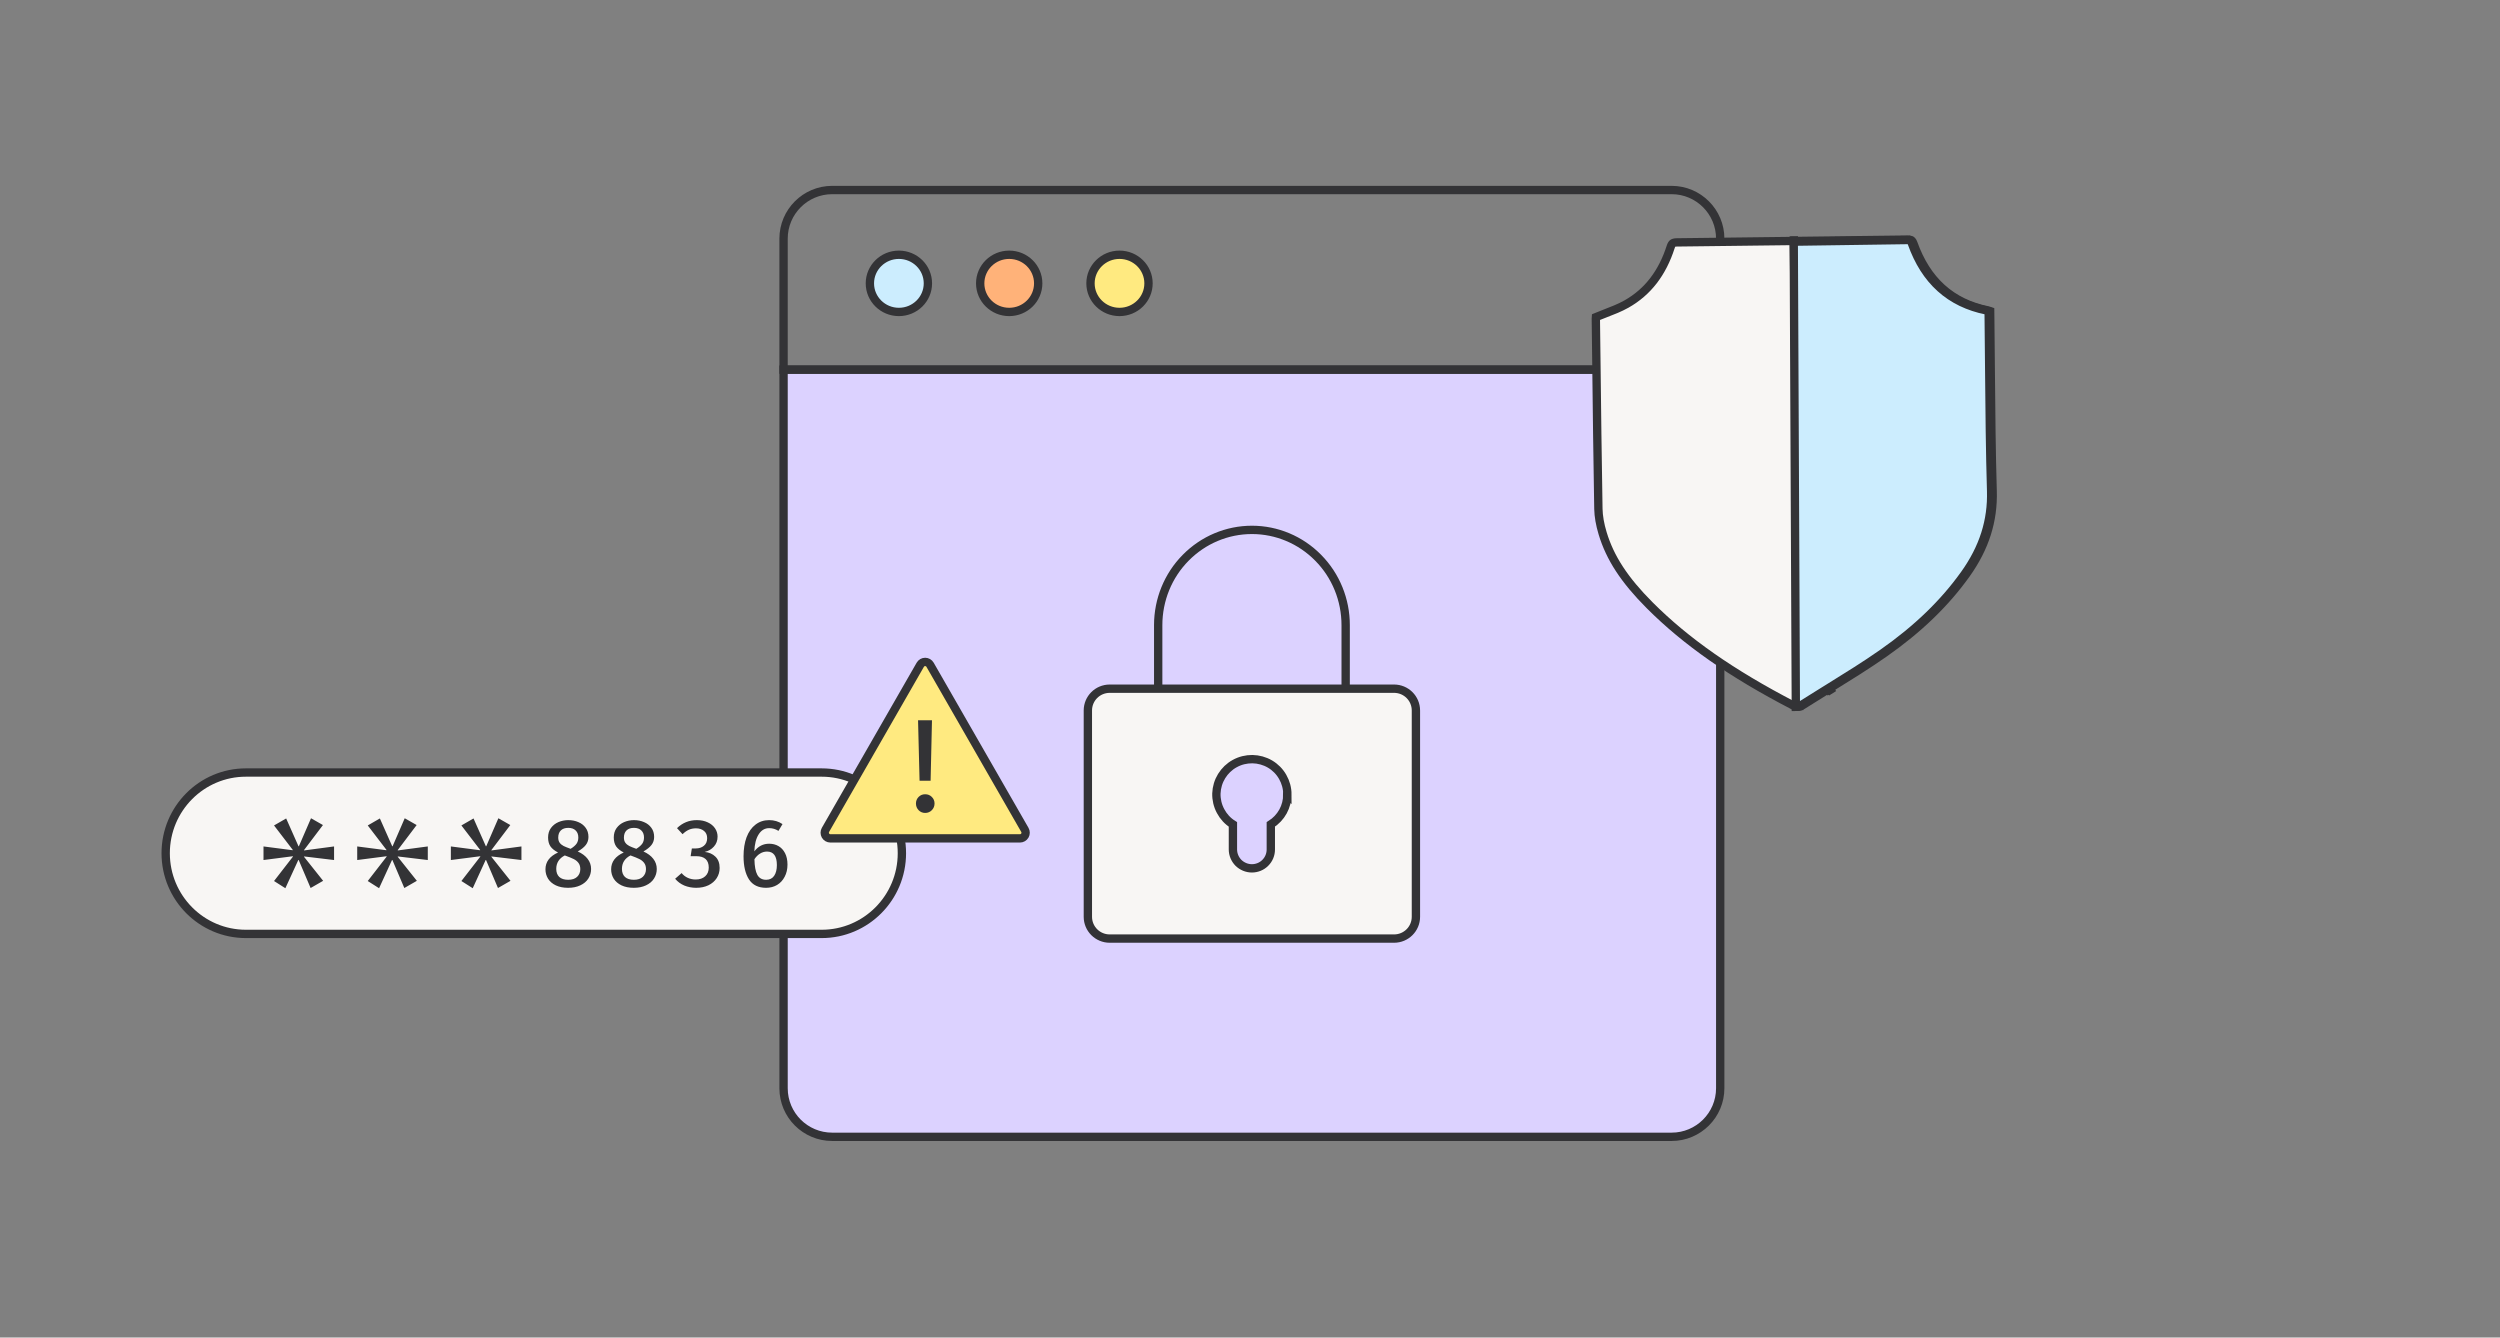 <svg width="600" height="321" fill="none" xmlns="http://www.w3.org/2000/svg"><rect width="100%" height="100%" fill="#808080" stroke="none"/><path d="M188.055 88.709H412.853V261.175C412.853 267.62 407.618 272.836 401.179 272.836H199.729C193.277 272.836 188.055 267.62 188.055 261.175V88.709Z" fill="#DCD2FF" stroke="#333336" stroke-width="2"/><path d="M188.055 57.266C188.055 50.834 193.29 45.605 199.729 45.605H401.179C407.631 45.605 412.853 50.834 412.853 57.266V88.719H188.055V57.266Z" stroke="#333336" stroke-width="2"/><path d="M215.734 74.869C219.58 74.869 222.697 71.796 222.697 68.006C222.697 64.215 219.58 61.143 215.734 61.143C211.889 61.143 208.772 64.215 208.772 68.006C208.772 71.796 211.889 74.869 215.734 74.869Z" fill="#CCEDFE" stroke="#333336" stroke-width="2"/><path d="M242.208 74.869C246.053 74.869 249.17 71.796 249.17 68.006C249.17 64.215 246.053 61.143 242.208 61.143C238.363 61.143 235.246 64.215 235.246 68.006C235.246 71.796 238.363 74.869 242.208 74.869Z" fill="#FFB279" stroke="#333336" stroke-width="2"/><path d="M268.682 74.869C272.527 74.869 275.644 71.796 275.644 68.006C275.644 64.215 272.527 61.143 268.682 61.143C264.836 61.143 261.719 64.215 261.719 68.006C261.719 71.796 264.836 74.869 268.682 74.869Z" fill="#FFEA80" stroke="#333336" stroke-width="2"/><path d="M322.96 164.611V150.036C322.96 143.97 320.605 138.153 316.364 133.865C312.15 129.577 306.431 127.172 300.463 127.172C294.496 127.172 288.79 129.577 284.563 133.865C280.322 138.153 277.967 143.97 277.967 150.036V164.611" stroke="#333336" stroke-width="2" stroke-miterlimit="10"/><path d="M334.571 165.285H266.335C263.429 165.285 261.087 167.625 261.087 170.514V220.033C261.087 222.922 263.429 225.262 266.335 225.262H334.571C337.477 225.262 339.819 222.922 339.819 220.033V170.514C339.819 167.625 337.477 165.285 334.571 165.285Z" fill="#F8F6F4" stroke="#333336" stroke-width="2" stroke-miterlimit="10"/><path d="M308.961 190.666C308.961 192.104 308.608 193.516 307.914 194.771C307.221 196.026 306.213 197.084 304.996 197.856V203.882C304.996 205.085 304.525 206.235 303.661 207.085C302.824 207.935 301.659 208.405 300.455 208.405C299.251 208.405 298.099 207.921 297.235 207.085C296.398 206.235 295.9 205.085 295.9 203.882V197.856C294.644 197.071 293.636 195.973 292.943 194.666C292.236 193.359 291.896 191.895 291.935 190.43C291.987 188.953 292.419 187.515 293.191 186.26C293.963 185.005 295.05 183.96 296.345 183.254C297.641 182.535 299.107 182.182 300.586 182.195C302.064 182.221 303.53 182.626 304.8 183.371C306.069 184.117 307.129 185.188 307.849 186.469C308.582 187.751 308.975 189.202 308.975 190.679L308.961 190.666Z" fill="#DCD2FF" stroke="#333336" stroke-width="2" stroke-miterlimit="10"/><path d="M431.532 169.642L431.368 169.644C431.104 169.621 430.781 169.532 430.346 169.305L430.344 169.304C415.552 161.623 404.645 153.994 395.957 145.301C389.839 139.183 386.396 133.862 384.632 127.994L384.631 127.991C383.979 125.84 383.65 123.877 383.614 122.151C383.402 110.277 383.261 98.209 383.125 86.528L383 76.46C382.999 76.329 383.008 76.195 383.016 76.107C383.772 75.793 384.531 75.497 385.296 75.204C387.01 74.547 388.739 73.881 390.336 72.982L390.338 72.98C395.499 70.062 398.967 65.505 400.977 59.223L400.978 59.221C401.147 58.691 401.332 58.489 401.46 58.396C401.592 58.3 401.852 58.182 402.434 58.175L402.514 58.174L402.593 58.173L402.673 58.172L402.752 58.171L402.831 58.17L402.91 58.169L402.989 58.168L403.068 58.167L403.147 58.166L403.225 58.165L403.304 58.164L403.382 58.163L403.461 58.162L403.539 58.161L403.617 58.16L403.695 58.159L403.773 58.158L403.851 58.157L403.928 58.157L404.006 58.156L404.083 58.155L404.161 58.154L404.238 58.153L404.315 58.152L404.392 58.151L404.469 58.15L404.546 58.149L404.623 58.148L404.699 58.147L404.776 58.146L404.852 58.145L404.928 58.144L405.005 58.143L405.081 58.142L405.157 58.142L405.233 58.141L405.308 58.14L405.384 58.139L405.459 58.138L405.535 58.137L405.61 58.136L405.686 58.135L405.761 58.134L405.836 58.133L405.911 58.132L405.986 58.132L406.06 58.131L406.135 58.13L406.209 58.129L406.284 58.128L406.358 58.127L406.432 58.126L406.506 58.125L406.581 58.124L406.654 58.123L406.728 58.122L406.802 58.122L406.876 58.121L406.949 58.12L407.022 58.119L407.096 58.118L407.169 58.117L407.242 58.116L407.315 58.115L407.388 58.114L407.461 58.114L407.534 58.113L407.606 58.112L407.679 58.111L407.751 58.11L407.823 58.109L407.895 58.108L407.968 58.107L408.04 58.106L408.111 58.106L408.183 58.105L408.255 58.104L408.327 58.103L408.398 58.102L408.469 58.101L408.541 58.1L408.612 58.099L408.683 58.099L408.754 58.098L408.825 58.097L408.896 58.096L408.967 58.095L409.037 58.094L409.108 58.093L409.178 58.093L409.249 58.092L409.319 58.091L409.389 58.09L409.459 58.089L409.529 58.088L409.599 58.087L409.669 58.087L409.738 58.086L409.808 58.085L409.877 58.084L409.947 58.083L410.016 58.082L410.085 58.082L410.154 58.081L410.223 58.08L410.292 58.079L410.361 58.078L410.43 58.077L410.498 58.077L410.567 58.076L410.635 58.075L410.704 58.074L410.772 58.073L410.84 58.072L410.908 58.072L410.976 58.071L411.044 58.07L411.112 58.069L411.179 58.068L411.247 58.067L411.314 58.067L411.382 58.066L411.449 58.065L411.516 58.064L411.583 58.063L411.651 58.062L411.717 58.062L411.784 58.061L411.851 58.06L411.918 58.059L411.984 58.058L412.051 58.058L412.117 58.057L412.184 58.056L412.25 58.055L412.316 58.054L412.382 58.054L412.448 58.053L412.514 58.052L412.579 58.051L412.645 58.05L412.711 58.05L412.776 58.049L412.842 58.048L412.907 58.047L412.972 58.046L413.037 58.046L413.102 58.045L413.167 58.044L413.232 58.043L413.297 58.042L413.362 58.042L413.426 58.041L413.491 58.04L413.555 58.039L413.62 58.038L413.684 58.038L413.748 58.037L413.812 58.036L413.876 58.035L413.94 58.035L414.004 58.034L414.068 58.033L414.131 58.032L414.195 58.032L414.259 58.031L414.322 58.03L414.385 58.029L414.448 58.028L414.512 58.028L414.575 58.027L414.638 58.026L414.701 58.025L414.763 58.025L414.826 58.024L414.889 58.023L414.951 58.022L415.014 58.022L415.076 58.021L415.138 58.02L415.201 58.019L415.263 58.019L415.325 58.018L415.387 58.017L415.449 58.016L415.511 58.016L415.572 58.015L415.634 58.014L415.695 58.013L415.757 58.013L415.818 58.012L415.879 58.011L415.941 58.01L416.002 58.01L416.063 58.009L416.124 58.008L416.185 58.007L416.246 58.007L416.306 58.006L416.367 58.005L416.428 58.004L416.488 58.004L416.548 58.003L416.609 58.002L416.669 58.001L416.729 58.001L416.789 58L416.849 57.999L416.909 57.998L416.969 57.998L417.029 57.997L417.088 57.996L417.148 57.995L417.208 57.995L417.267 57.994L417.326 57.993L417.386 57.993L417.445 57.992L417.504 57.991L417.563 57.99L417.622 57.99L417.681 57.989L417.74 57.988L417.799 57.988L417.857 57.987L417.916 57.986L417.974 57.986L418.033 57.985L418.091 57.984L418.149 57.983L418.208 57.983L418.266 57.982L418.324 57.981L418.382 57.98L418.44 57.98L418.498 57.979L418.555 57.978L418.613 57.978L418.671 57.977L418.728 57.976L418.786 57.976L418.843 57.975L418.9 57.974L418.957 57.974L419.015 57.973L419.072 57.972L419.129 57.971L419.186 57.971L419.242 57.97L419.299 57.969L419.356 57.969L419.413 57.968L419.469 57.967L419.526 57.967L419.582 57.966L419.638 57.965L419.695 57.965L419.751 57.964L419.807 57.963L419.863 57.962L419.919 57.962L419.975 57.961L420.031 57.96L420.086 57.96L420.142 57.959L420.198 57.958L420.253 57.958L420.309 57.957L420.364 57.956L420.419 57.956L420.475 57.955L420.53 57.954L420.585 57.954L420.64 57.953L420.695 57.952L420.75 57.952L420.805 57.951L420.86 57.95L420.914 57.95L420.969 57.949L421.023 57.948L421.078 57.948L421.132 57.947L421.187 57.946L421.241 57.946L421.295 57.945L421.349 57.944L421.403 57.944L421.457 57.943L421.511 57.942L421.565 57.942L421.619 57.941L421.673 57.94L421.726 57.94L421.78 57.939L421.834 57.938L421.887 57.938L421.941 57.937L421.994 57.937L422.047 57.936L422.1 57.935L422.153 57.934L422.206 57.934L422.259 57.933L422.312 57.933L422.365 57.932L422.418 57.931L422.471 57.931L422.524 57.93L422.576 57.929L422.629 57.929L422.681 57.928L422.734 57.928L422.786 57.927L422.838 57.926L422.89 57.926L422.942 57.925L422.995 57.924L423.047 57.924L423.099 57.923L423.151 57.922L423.202 57.922L423.254 57.921L423.306 57.92L423.357 57.92L423.409 57.919L423.461 57.919L423.512 57.918L423.563 57.917L423.615 57.917L423.666 57.916L423.717 57.916L423.768 57.915L423.819 57.914L423.87 57.914L423.921 57.913L423.972 57.912L424.023 57.912L424.074 57.911L424.125 57.91L424.175 57.91L424.226 57.909L424.276 57.909L424.327 57.908L424.377 57.907L424.428 57.907L424.478 57.906L424.528 57.906L424.578 57.905L424.628 57.904L424.678 57.904L424.728 57.903L424.778 57.903L424.828 57.902L424.878 57.901L424.928 57.901L424.978 57.9L425.027 57.9L425.077 57.899L425.126 57.898L425.176 57.898L425.225 57.897L425.275 57.897L425.324 57.896L425.373 57.895L425.422 57.895L425.471 57.894L425.521 57.894L425.569 57.893L425.618 57.892L425.667 57.892L425.716 57.891L425.765 57.891L425.814 57.89L425.862 57.889L425.911 57.889L425.959 57.888L426.008 57.888L426.056 57.887L426.105 57.886L426.153 57.886L426.201 57.885L426.25 57.885L426.298 57.884L426.346 57.883L426.394 57.883L426.442 57.882L426.49 57.882L426.538 57.881L426.586 57.881L426.633 57.88L426.681 57.879L426.729 57.879L426.777 57.878L426.824 57.878L426.872 57.877L426.919 57.877L426.967 57.876L427.014 57.875L427.061 57.875L427.109 57.874L427.156 57.874L427.203 57.873L427.25 57.873L427.297 57.872L427.344 57.871L427.391 57.871L427.438 57.87L427.485 57.87L427.532 57.869L427.578 57.868L427.625 57.868L427.672 57.867L427.718 57.867L427.765 57.866L427.811 57.866L427.858 57.865L427.904 57.864L427.951 57.864L427.997 57.863L428.043 57.863L428.089 57.862L428.136 57.862L428.182 57.861L428.228 57.861L428.274 57.86L428.32 57.859L428.366 57.859L428.412 57.858L428.457 57.858L428.503 57.857L428.549 57.857L428.595 57.856L428.64 57.855L428.686 57.855L428.731 57.854L428.777 57.854L428.822 57.853L428.868 57.853L428.913 57.852L428.958 57.852L429.003 57.851L429.049 57.85L429.094 57.85L429.139 57.849L429.184 57.849L429.229 57.848L429.274 57.848L429.319 57.847L429.364 57.847L429.409 57.846L429.453 57.846L429.498 57.845L429.543 57.844L429.588 57.844L429.632 57.843L429.677 57.843L429.721 57.842L429.766 57.842L429.81 57.841L429.855 57.841L429.899 57.84L429.943 57.84L429.988 57.839L430.032 57.839L430.076 57.838L430.12 57.837L430.164 57.837L430.208 57.836L430.252 57.836L430.296 57.835L430.34 57.835L430.384 57.834L430.428 57.834L430.472 57.833L430.515 57.833L430.559 57.832L430.603 57.832L430.646 57.831L430.69 57.831L430.734 57.83L430.777 57.83L430.821 57.829L430.864 57.828L430.908 57.828L430.951 57.827L430.994 57.827L431.037 57.826L431.081 57.826L431.124 57.825L431.167 57.825L431.21 57.824L431.253 57.824L431.296 57.823L431.339 57.823L431.382 57.822L431.425 57.822L431.468 57.821L431.511 57.821L431.554 57.82L431.596 57.819L431.639 57.819L431.682 57.819L431.725 57.818L431.767 57.817L431.81 57.817L431.852 57.816L431.895 57.816L431.937 57.815L431.98 57.815L432.022 57.814L432.065 57.814L445.679 57.648L445.701 57.648L445.722 57.647L445.743 57.647L445.765 57.647L445.786 57.647L445.808 57.646L445.829 57.646L445.851 57.646L445.872 57.646L445.894 57.645L445.915 57.645L445.936 57.645L445.958 57.645L445.979 57.644L446.001 57.644L446.022 57.644L446.044 57.644L446.065 57.643L446.087 57.643L446.108 57.643L446.13 57.642L446.151 57.642L446.173 57.642L446.194 57.642L446.216 57.641L446.237 57.641L446.259 57.641L446.281 57.641L446.302 57.64L446.324 57.64L446.345 57.64L446.367 57.64L446.388 57.639L446.41 57.639L446.431 57.639L446.453 57.639L446.475 57.638L446.496 57.638L446.518 57.638L446.539 57.638L446.561 57.637L446.583 57.637L446.604 57.637L446.626 57.636L446.647 57.636L446.669 57.636L446.691 57.636L446.712 57.635L446.734 57.635L446.756 57.635L446.777 57.635L446.799 57.634L446.821 57.634L446.842 57.634L446.864 57.633L446.886 57.633L446.907 57.633L446.929 57.633L446.951 57.633L446.972 57.632L446.994 57.632L447.016 57.632L447.038 57.631L447.059 57.631L447.081 57.631L447.103 57.631L447.125 57.63L447.146 57.63L447.168 57.63L447.19 57.63L447.212 57.629L447.233 57.629L447.255 57.629L447.277 57.629L447.299 57.628L447.321 57.628L447.342 57.628L447.364 57.627L447.386 57.627L447.408 57.627L447.43 57.627L447.452 57.626L447.473 57.626L447.495 57.626L447.517 57.626L447.539 57.625L447.561 57.625L447.583 57.625L447.605 57.624L447.626 57.624L447.648 57.624L447.67 57.624L447.692 57.623L447.714 57.623L447.736 57.623L447.758 57.623L447.78 57.622L447.802 57.622L447.824 57.622L447.846 57.622L447.868 57.621L447.89 57.621L447.912 57.621L447.934 57.62L447.956 57.62L447.978 57.62L448 57.62L448.022 57.619L448.044 57.619L448.066 57.619L448.088 57.619L448.11 57.618L448.132 57.618L448.154 57.618L448.176 57.618L448.198 57.617L448.22 57.617L448.242 57.617L448.264 57.617L448.286 57.616L448.308 57.616L448.331 57.616L448.353 57.615L448.375 57.615L448.397 57.615L448.419 57.615L448.441 57.614L448.463 57.614L448.486 57.614L448.508 57.614L448.53 57.613L448.552 57.613L448.574 57.613L448.596 57.612L448.619 57.612L448.641 57.612L448.663 57.612L448.685 57.611L448.708 57.611L448.73 57.611L448.752 57.611L448.774 57.61L448.797 57.61L448.819 57.61L448.841 57.609L448.863 57.609L448.886 57.609L448.908 57.609L448.93 57.608L448.953 57.608L448.975 57.608L448.997 57.608L449.02 57.607L449.042 57.607L449.064 57.607L449.087 57.606L449.109 57.606L449.132 57.606L449.154 57.606L449.176 57.605L449.199 57.605L449.221 57.605L449.244 57.605L449.266 57.604L449.288 57.604L449.311 57.604L449.333 57.603L449.356 57.603L449.378 57.603L449.401 57.603L449.423 57.602L449.446 57.602L449.468 57.602L449.491 57.602L449.513 57.601L449.536 57.601L449.558 57.601L449.581 57.6L449.604 57.6L449.626 57.6L449.649 57.6L449.671 57.599L449.694 57.599L449.716 57.599L449.739 57.599L449.762 57.598L449.784 57.598L449.807 57.598L449.83 57.597L449.852 57.597L449.875 57.597L449.898 57.597L449.92 57.596L449.943 57.596L449.966 57.596L449.988 57.596L450.011 57.595L450.034 57.595L450.057 57.595L450.079 57.594L450.102 57.594L450.125 57.594L450.148 57.593L450.171 57.593L450.193 57.593L450.216 57.593L450.239 57.592L450.262 57.592L450.285 57.592L450.307 57.592L450.33 57.591L450.353 57.591L450.376 57.591L450.399 57.59L450.422 57.59L450.445 57.59L450.468 57.59L450.491 57.589L450.514 57.589L450.536 57.589L450.559 57.589L450.582 57.588L450.605 57.588L450.628 57.588L450.651 57.587L450.674 57.587L450.697 57.587L450.72 57.587L450.743 57.586L450.766 57.586L450.789 57.586L450.812 57.585L450.835 57.585L450.859 57.585L450.882 57.585L450.905 57.584L450.928 57.584L450.951 57.584L450.974 57.584L450.997 57.583L451.02 57.583L451.044 57.583L451.067 57.582L451.09 57.582L451.113 57.582L451.136 57.581L451.159 57.581L451.183 57.581L451.206 57.581L451.229 57.58L451.252 57.58L451.276 57.58L451.299 57.58L451.322 57.579L451.345 57.579L451.369 57.579L451.392 57.578L451.415 57.578L451.439 57.578L451.462 57.578L451.485 57.577L451.509 57.577L451.532 57.577L451.556 57.576L451.579 57.576L451.602 57.576L451.626 57.575L451.649 57.575L451.673 57.575L451.696 57.575L451.72 57.574L451.743 57.574L451.766 57.574L451.79 57.574L451.814 57.573L451.837 57.573L451.861 57.573L451.884 57.572L451.908 57.572L451.931 57.572L451.955 57.572L451.978 57.571L452.002 57.571L452.026 57.571L452.049 57.57L452.073 57.57L452.096 57.57L452.12 57.569L452.144 57.569L452.168 57.569L452.191 57.569L452.215 57.568L452.239 57.568L452.262 57.568L452.286 57.568L452.31 57.567L452.334 57.567L452.357 57.567L452.381 57.566L452.405 57.566L452.429 57.566L452.452 57.566L452.476 57.565L452.5 57.565L452.524 57.565L452.548 57.564L452.572 57.564L452.596 57.564L452.619 57.563L452.643 57.563L452.667 57.563L452.691 57.562L452.715 57.562L452.739 57.562L452.763 57.562L452.787 57.561L452.811 57.561L452.835 57.561L452.859 57.56L452.883 57.56L452.907 57.56L452.931 57.56L452.955 57.559L452.979 57.559L453.003 57.559L453.028 57.558L453.052 57.558L453.076 57.558L453.1 57.558L453.124 57.557L453.148 57.557L453.172 57.557L453.196 57.556L453.221 57.556L453.245 57.556L453.269 57.556L453.293 57.555L453.318 57.555L453.342 57.555L453.366 57.554L453.391 57.554L453.415 57.554L453.439 57.553L453.463 57.553L453.488 57.553L453.512 57.553L453.536 57.552L453.561 57.552L453.585 57.552L453.61 57.551L453.634 57.551L453.658 57.551L453.683 57.55L453.707 57.55L453.732 57.55L453.756 57.55L453.781 57.549L453.805 57.549L453.83 57.549L453.854 57.548L453.879 57.548L453.904 57.548L453.928 57.547L453.953 57.547L453.977 57.547L454.002 57.547L454.026 57.546L454.051 57.546L454.076 57.546L454.1 57.545L454.125 57.545L454.15 57.545L454.174 57.544L454.199 57.544L454.224 57.544L454.249 57.544L454.273 57.543L454.298 57.543L454.323 57.543L454.348 57.542L454.373 57.542L454.397 57.542L454.422 57.541L454.447 57.541L454.472 57.541L454.497 57.541L454.522 57.54L454.547 57.54L454.572 57.54L454.596 57.539L454.621 57.539L454.646 57.539L454.671 57.538L454.696 57.538L454.721 57.538L454.746 57.538L454.771 57.537L454.796 57.537L454.821 57.537L454.846 57.536L454.872 57.536L454.897 57.536L454.922 57.535L454.947 57.535L454.972 57.535L454.997 57.535L455.022 57.534L455.048 57.534L455.073 57.533L455.098 57.533L455.123 57.533L455.149 57.533L455.174 57.532L455.199 57.532L455.224 57.532L455.25 57.531L455.275 57.531L455.3 57.531L455.326 57.531L455.351 57.53L455.376 57.53L455.402 57.529L455.427 57.529L455.453 57.529L455.478 57.529L455.504 57.528L455.529 57.528L455.554 57.528L455.58 57.527L455.605 57.527L455.631 57.527L455.656 57.526L455.682 57.526L455.708 57.526L455.733 57.526L455.759 57.525L455.784 57.525L455.81 57.525L455.836 57.524L455.861 57.524L455.887 57.524L455.913 57.523L455.938 57.523L455.964 57.523L455.99 57.522L456.016 57.522L456.041 57.522L456.067 57.521L456.093 57.521L456.119 57.521L456.145 57.52L456.17 57.52L456.196 57.52L456.222 57.52L456.248 57.519L456.274 57.519L456.3 57.519L456.326 57.518L456.352 57.518L456.378 57.518L456.404 57.517L456.43 57.517L456.456 57.517L456.482 57.516L456.508 57.516L456.534 57.516L456.56 57.515L456.586 57.515L456.612 57.515L456.638 57.514L456.664 57.514L456.69 57.514L456.716 57.514L456.743 57.513L456.769 57.513L456.795 57.513L456.821 57.512L456.848 57.512L456.874 57.512L456.9 57.511L456.926 57.511L456.953 57.511L456.979 57.51L457.005 57.51L457.032 57.51L457.058 57.509L457.085 57.509L457.111 57.509L457.137 57.508L457.164 57.508L457.19 57.508L457.217 57.507L457.243 57.507L457.27 57.507L457.296 57.506L457.323 57.506L457.349 57.506L457.376 57.505L457.402 57.505L457.429 57.505L457.456 57.505L457.482 57.504L457.509 57.504L457.536 57.504L457.562 57.503L457.589 57.503L457.616 57.503L457.643 57.502L457.669 57.502L457.696 57.502L457.723 57.501L457.75 57.501C458.157 57.496 458.405 57.509 458.615 57.599C458.741 57.652 458.991 57.787 459.203 58.375C460.791 62.82 463.047 66.418 466.053 69.131C469.064 71.85 472.759 73.619 477.122 74.506L477.135 74.508C477.212 74.523 477.319 74.553 477.509 74.625L477.532 74.633L477.556 74.641L477.638 74.669L477.656 76.117C477.707 80.205 477.741 84.293 477.776 88.386L477.784 89.329C477.868 98.683 477.955 108.341 478.237 117.841C478.449 124.97 476.39 131.472 471.88 137.787C466.898 144.768 460.474 150.975 452.205 156.765C448.095 159.645 443.759 162.33 439.513 164.96L439.087 165.224C438.771 165.42 438.454 165.616 438.137 165.812C436.289 166.956 434.434 168.104 432.597 169.276C432.167 169.549 431.831 169.638 431.532 169.642Z" fill="#F8F6F4"/><path d="M439.087 165.224L439.513 164.96C443.759 162.33 448.095 159.645 452.205 156.765C460.474 150.975 466.898 144.768 471.88 137.787C476.39 131.472 478.449 124.97 478.237 117.841C477.955 108.341 477.868 98.683 477.784 89.329L477.776 88.386C477.741 84.293 477.707 80.205 477.656 76.117L477.638 74.669L477.556 74.641L477.532 74.633L477.509 74.625C477.319 74.553 477.212 74.523 477.135 74.508L477.122 74.506C472.759 73.619 469.064 71.85 466.053 69.131C463.047 66.418 460.791 62.82 459.203 58.375C458.991 57.787 458.741 57.652 458.615 57.599C458.405 57.509 458.157 57.496 457.75 57.501L457.723 57.501L457.696 57.502L457.669 57.502L457.643 57.502L457.616 57.503L457.589 57.503L457.562 57.503L457.536 57.504L457.509 57.504L457.482 57.504L457.456 57.505L457.429 57.505L457.402 57.505L457.376 57.505L457.349 57.506L457.323 57.506L457.296 57.506L457.27 57.507L457.243 57.507L457.217 57.507L457.19 57.508L457.164 57.508L457.137 57.508L457.111 57.509L457.085 57.509L457.058 57.509L457.032 57.51L457.005 57.51L456.979 57.51L456.953 57.511L456.926 57.511L456.9 57.511L456.874 57.512L456.848 57.512L456.821 57.512L456.795 57.513L456.769 57.513L456.743 57.513L456.716 57.514L456.69 57.514L456.664 57.514L456.638 57.514L456.612 57.515L456.586 57.515L456.56 57.515L456.534 57.516L456.508 57.516L456.482 57.516L456.456 57.517L456.43 57.517L456.404 57.517L456.378 57.518L456.352 57.518L456.326 57.518L456.3 57.519L456.274 57.519L456.248 57.519L456.222 57.52L456.196 57.52L456.17 57.52L456.145 57.52L456.119 57.521L456.093 57.521L456.067 57.521L456.041 57.522L456.016 57.522L455.99 57.522L455.964 57.523L455.938 57.523L455.913 57.523L455.887 57.524L455.861 57.524L455.836 57.524L455.81 57.525L455.784 57.525L455.759 57.525L455.733 57.526L455.708 57.526L455.682 57.526L455.656 57.526L455.631 57.527L455.605 57.527L455.58 57.527L455.554 57.528L455.529 57.528L455.504 57.528L455.478 57.529L455.453 57.529L455.427 57.529L455.402 57.529L455.376 57.53L455.351 57.53L455.326 57.531L455.3 57.531L455.275 57.531L455.25 57.531L455.224 57.532L455.199 57.532L455.174 57.532L455.149 57.533L455.123 57.533L455.098 57.533L455.073 57.533L455.048 57.534L455.022 57.534L454.997 57.535L454.972 57.535L454.947 57.535L454.922 57.535L454.897 57.536L454.872 57.536L454.846 57.536L454.821 57.537L454.796 57.537L454.771 57.537L454.746 57.538L454.721 57.538L454.696 57.538L454.671 57.538L454.646 57.539L454.621 57.539L454.596 57.539L454.572 57.54L454.547 57.54L454.522 57.54L454.497 57.541L454.472 57.541L454.447 57.541L454.422 57.541L454.397 57.542L454.373 57.542L454.348 57.542L454.323 57.543L454.298 57.543L454.273 57.543L454.249 57.544L454.224 57.544L454.199 57.544L454.174 57.544L454.15 57.545L454.125 57.545L454.1 57.545L454.076 57.546L454.051 57.546L454.026 57.546L454.002 57.547L453.977 57.547L453.953 57.547L453.928 57.547L453.904 57.548L453.879 57.548L453.854 57.548L453.83 57.549L453.805 57.549L453.781 57.549L453.756 57.55L453.732 57.55L453.707 57.55L453.683 57.55L453.658 57.551L453.634 57.551L453.61 57.551L453.585 57.552L453.561 57.552L453.536 57.552L453.512 57.553L453.488 57.553L453.463 57.553L453.439 57.553L453.415 57.554L453.391 57.554L453.366 57.554L453.342 57.555L453.318 57.555L453.293 57.555L453.269 57.556L453.245 57.556L453.221 57.556L453.196 57.556L453.172 57.557L453.148 57.557L453.124 57.557L453.1 57.558L453.076 57.558L453.052 57.558L453.028 57.558L453.003 57.559L452.979 57.559L452.955 57.559L452.931 57.56L452.907 57.56L452.883 57.56L452.859 57.56L452.835 57.561L452.811 57.561L452.787 57.561L452.763 57.562L452.739 57.562L452.715 57.562L452.691 57.562L452.667 57.563L452.643 57.563L452.619 57.563L452.596 57.564L452.572 57.564L452.548 57.564L452.524 57.565L452.5 57.565L452.476 57.565L452.452 57.566L452.429 57.566L452.405 57.566L452.381 57.566L452.357 57.567L452.334 57.567L452.31 57.567L452.286 57.568L452.262 57.568L452.239 57.568L452.215 57.568L452.191 57.569L452.168 57.569L452.144 57.569L452.12 57.569L452.096 57.57L452.073 57.57L452.049 57.57L452.026 57.571L452.002 57.571L451.978 57.571L451.955 57.572L451.931 57.572L451.908 57.572L451.884 57.572L451.861 57.573L451.837 57.573L451.814 57.573L451.79 57.574L451.766 57.574L451.743 57.574L451.72 57.574L451.696 57.575L451.673 57.575L451.649 57.575L451.626 57.575L451.602 57.576L451.579 57.576L451.556 57.576L451.532 57.577L451.509 57.577L451.485 57.577L451.462 57.578L451.439 57.578L451.415 57.578L451.392 57.578L451.369 57.579L451.345 57.579L451.322 57.579L451.299 57.58L451.276 57.58L451.252 57.58L451.229 57.58L451.206 57.581L451.183 57.581L451.159 57.581L451.136 57.581L451.113 57.582L451.09 57.582L451.067 57.582L451.044 57.583L451.02 57.583L450.997 57.583L450.974 57.584L450.951 57.584L450.928 57.584L450.905 57.584L450.882 57.585L450.859 57.585L450.835 57.585L450.812 57.585L450.789 57.586L450.766 57.586L450.743 57.586L450.72 57.587L450.697 57.587L450.674 57.587L450.651 57.587L450.628 57.588L450.605 57.588L450.582 57.588L450.559 57.589L450.536 57.589L450.514 57.589L450.491 57.589L450.468 57.59L450.445 57.59L450.422 57.59L450.399 57.59L450.376 57.591L450.353 57.591L450.33 57.591L450.307 57.592L450.285 57.592L450.262 57.592L450.239 57.592L450.216 57.593L450.193 57.593L450.171 57.593L450.148 57.593L450.125 57.594L450.102 57.594L450.079 57.594L450.057 57.595L450.034 57.595L450.011 57.595L449.988 57.596L449.966 57.596L449.943 57.596L449.92 57.596L449.898 57.597L449.875 57.597L449.852 57.597L449.83 57.597L449.807 57.598L449.784 57.598L449.762 57.598L449.739 57.599L449.716 57.599L449.694 57.599L449.671 57.599L449.649 57.6L449.626 57.6L449.604 57.6L449.581 57.6L449.558 57.601L449.536 57.601L449.513 57.601L449.491 57.602L449.468 57.602L449.446 57.602L449.423 57.602L449.401 57.603L449.378 57.603L449.356 57.603L449.333 57.603L449.311 57.604L449.288 57.604L449.266 57.604L449.244 57.605L449.221 57.605L449.199 57.605L449.176 57.605L449.154 57.606L449.132 57.606L449.109 57.606L449.087 57.606L449.064 57.607L449.042 57.607L449.02 57.607L448.997 57.608L448.975 57.608L448.953 57.608L448.93 57.608L448.908 57.609L448.886 57.609L448.863 57.609L448.841 57.609L448.819 57.61L448.797 57.61L448.774 57.61L448.752 57.611L448.73 57.611L448.708 57.611L448.685 57.611L448.663 57.612L448.641 57.612L448.619 57.612L448.596 57.612L448.574 57.613L448.552 57.613L448.53 57.613L448.508 57.614L448.486 57.614L448.463 57.614L448.441 57.614L448.419 57.615L448.397 57.615L448.375 57.615L448.353 57.615L448.331 57.616L448.308 57.616L448.286 57.616L448.264 57.617L448.242 57.617L448.22 57.617L448.198 57.617L448.176 57.618L448.154 57.618L448.132 57.618L448.11 57.618L448.088 57.619L448.066 57.619L448.044 57.619L448.022 57.619L448 57.62L447.978 57.62L447.956 57.62L447.934 57.62L447.912 57.621L447.89 57.621L447.868 57.621L447.846 57.622L447.824 57.622L447.802 57.622L447.78 57.622L447.758 57.623L447.736 57.623L447.714 57.623L447.692 57.623L447.67 57.624L447.648 57.624L447.626 57.624L447.605 57.624L447.583 57.625L447.561 57.625L447.539 57.625L447.517 57.626L447.495 57.626L447.473 57.626L447.452 57.626L447.43 57.627L447.408 57.627L447.386 57.627L447.364 57.627L447.342 57.628L447.321 57.628L447.299 57.628L447.277 57.629L447.255 57.629L447.233 57.629L447.212 57.629L447.19 57.63L447.168 57.63L447.146 57.63L447.125 57.63L447.103 57.631L447.081 57.631L447.059 57.631L447.038 57.631L447.016 57.632L446.994 57.632L446.972 57.632L446.951 57.633L446.929 57.633L446.907 57.633L446.886 57.633L446.864 57.633L446.842 57.634L446.821 57.634L446.799 57.634L446.777 57.635L446.756 57.635L446.734 57.635L446.712 57.635L446.691 57.636L446.669 57.636L446.647 57.636L446.626 57.636L446.604 57.637L446.583 57.637L446.561 57.637L446.539 57.638L446.518 57.638L446.496 57.638L446.475 57.638L446.453 57.639L446.431 57.639L446.41 57.639L446.388 57.639L446.367 57.64L446.345 57.64L446.324 57.64L446.302 57.64L446.281 57.641L446.259 57.641L446.237 57.641L446.216 57.641L446.194 57.642L446.173 57.642L446.151 57.642L446.13 57.642L446.108 57.643L446.087 57.643L446.065 57.643L446.044 57.644L446.022 57.644L446.001 57.644L445.979 57.644L445.958 57.645L445.936 57.645L445.915 57.645L445.894 57.645L445.872 57.646L445.851 57.646L445.829 57.646L445.808 57.646L445.786 57.647L445.765 57.647L445.744 57.647L445.722 57.647L445.701 57.648L445.679 57.648L432.065 57.814L432.022 57.814L431.98 57.815L431.937 57.815L431.895 57.816L431.852 57.816L431.81 57.817L431.767 57.817L431.725 57.818L431.682 57.819L431.639 57.819L431.596 57.819L431.554 57.82L431.511 57.821L431.468 57.821L431.425 57.822L431.382 57.822L431.339 57.823L431.296 57.823L431.253 57.824L431.21 57.824L431.167 57.825L431.124 57.825L431.081 57.826L431.037 57.826L430.994 57.827L430.951 57.827L430.908 57.828L430.864 57.828L430.821 57.829L430.777 57.83L430.734 57.83L430.69 57.831L430.646 57.831L430.603 57.832L430.559 57.832L430.515 57.833L430.472 57.833L430.428 57.834L430.384 57.834L430.34 57.835L430.296 57.835L430.252 57.836L430.208 57.836L430.164 57.837L430.12 57.837L430.076 57.838L430.032 57.839L429.988 57.839L429.943 57.84L429.899 57.84L429.855 57.841L429.81 57.841L429.766 57.842L429.721 57.842L429.677 57.843L429.632 57.843L429.588 57.844L429.543 57.844L429.498 57.845L429.453 57.846L429.409 57.846L429.364 57.847L429.319 57.847L429.274 57.848L429.229 57.848L429.184 57.849L429.139 57.849L429.094 57.85L429.049 57.85L429.003 57.851L428.958 57.852L428.913 57.852L428.868 57.853L428.822 57.853L428.777 57.854L428.731 57.854L428.686 57.855L428.64 57.855L428.595 57.856L428.549 57.857L428.503 57.857L428.457 57.858L428.412 57.858L428.366 57.859L428.32 57.859L428.274 57.86L428.228 57.861L428.182 57.861L428.136 57.862L428.089 57.862L428.043 57.863L427.997 57.863L427.951 57.864L427.904 57.864L427.858 57.865L427.811 57.866L427.765 57.866L427.718 57.867L427.672 57.867L427.625 57.868L427.578 57.868L427.532 57.869L427.485 57.87L427.438 57.87L427.391 57.871L427.344 57.871L427.297 57.872L427.25 57.873L427.203 57.873L427.156 57.874L427.109 57.874L427.061 57.875L427.014 57.875L426.967 57.876L426.919 57.877L426.872 57.877L426.824 57.878L426.777 57.878L426.729 57.879L426.681 57.879L426.633 57.88L426.586 57.881L426.538 57.881L426.49 57.882L426.442 57.882L426.394 57.883L426.346 57.883L426.298 57.884L426.25 57.885L426.201 57.885L426.153 57.886L426.105 57.886L426.056 57.887L426.008 57.888L425.959 57.888L425.911 57.889L425.862 57.889L425.814 57.89L425.765 57.891L425.716 57.891L425.667 57.892L425.618 57.892L425.569 57.893L425.521 57.894L425.471 57.894L425.422 57.895L425.373 57.895L425.324 57.896L425.275 57.897L425.225 57.897L425.176 57.898L425.126 57.898L425.077 57.899L425.027 57.9L424.978 57.9L424.928 57.901L424.878 57.901L424.828 57.902L424.778 57.903L424.728 57.903L424.678 57.904L424.628 57.904L424.578 57.905L424.528 57.906L424.478 57.906L424.428 57.907L424.377 57.907L424.327 57.908L424.276 57.909L424.226 57.909L424.175 57.91L424.125 57.91L424.074 57.911L424.023 57.912L423.972 57.912L423.921 57.913L423.87 57.914L423.819 57.914L423.768 57.915L423.717 57.916L423.666 57.916L423.615 57.917L423.563 57.917L423.512 57.918L423.461 57.919L423.409 57.919L423.357 57.92L423.306 57.92L423.254 57.921L423.202 57.922L423.151 57.922L423.099 57.923L423.047 57.924L422.995 57.924L422.942 57.925L422.89 57.926L422.838 57.926L422.786 57.927L422.734 57.928L422.681 57.928L422.629 57.929L422.576 57.929L422.524 57.93L422.471 57.931L422.418 57.931L422.365 57.932L422.312 57.933L422.259 57.933L422.206 57.934L422.153 57.934L422.1 57.935L422.047 57.936L421.994 57.937L421.941 57.937L421.887 57.938L421.834 57.938L421.78 57.939L421.726 57.94L421.673 57.94L421.619 57.941L421.565 57.942L421.511 57.942L421.457 57.943L421.404 57.944L421.349 57.944L421.295 57.945L421.241 57.946L421.187 57.946L421.132 57.947L421.078 57.948L421.024 57.948L420.969 57.949L420.914 57.95L420.86 57.95L420.805 57.951L420.75 57.952L420.695 57.952L420.64 57.953L420.585 57.954L420.53 57.954L420.475 57.955L420.419 57.956L420.364 57.956L420.309 57.957L420.253 57.958L420.198 57.958L420.142 57.959L420.086 57.96L420.031 57.96L419.975 57.961L419.919 57.962L419.863 57.962L419.807 57.963L419.751 57.964L419.695 57.965L419.638 57.965L419.582 57.966L419.526 57.967L419.469 57.967L419.413 57.968L419.356 57.969L419.299 57.969L419.242 57.97L419.186 57.971L419.129 57.971L419.072 57.972L419.015 57.973L418.957 57.974L418.9 57.974L418.843 57.975L418.786 57.976L418.728 57.976L418.671 57.977L418.613 57.978L418.555 57.978L418.498 57.979L418.44 57.98L418.382 57.98L418.324 57.981L418.266 57.982L418.208 57.983L418.149 57.983L418.091 57.984L418.033 57.985L417.974 57.986L417.916 57.986L417.857 57.987L417.799 57.988L417.74 57.988L417.681 57.989L417.622 57.99L417.563 57.99L417.504 57.991L417.445 57.992L417.386 57.993L417.326 57.993L417.267 57.994L417.208 57.995L417.148 57.995L417.088 57.996L417.029 57.997L416.969 57.998L416.909 57.998L416.849 57.999L416.789 58L416.729 58.001L416.669 58.001L416.609 58.002L416.548 58.003L416.488 58.004L416.428 58.004L416.367 58.005L416.306 58.006L416.246 58.007L416.185 58.007L416.124 58.008L416.063 58.009L416.002 58.01L415.941 58.01L415.879 58.011L415.818 58.012L415.757 58.013L415.695 58.013L415.634 58.014L415.572 58.015L415.511 58.016L415.449 58.016L415.387 58.017L415.325 58.018L415.263 58.019L415.201 58.019L415.138 58.02L415.076 58.021L415.014 58.022L414.951 58.022L414.889 58.023L414.826 58.024L414.763 58.025L414.701 58.025L414.638 58.026L414.575 58.027L414.512 58.028L414.448 58.028L414.385 58.029L414.322 58.03L414.259 58.031L414.195 58.032L414.131 58.032L414.068 58.033L414.004 58.034L413.94 58.035L413.876 58.035L413.812 58.036L413.748 58.037L413.684 58.038L413.62 58.038L413.555 58.039L413.491 58.04L413.426 58.041L413.362 58.042L413.297 58.042L413.232 58.043L413.167 58.044L413.102 58.045L413.037 58.046L412.972 58.046L412.907 58.047L412.842 58.048L412.776 58.049L412.711 58.05L412.645 58.05L412.579 58.051L412.514 58.052L412.448 58.053L412.382 58.054L412.316 58.054L412.25 58.055L412.184 58.056L412.117 58.057L412.051 58.058L411.984 58.058L411.918 58.059L411.851 58.06L411.784 58.061L411.717 58.062L411.651 58.062L411.583 58.063L411.516 58.064L411.449 58.065L411.382 58.066L411.314 58.067L411.247 58.067L411.179 58.068L411.112 58.069L411.044 58.07L410.976 58.071L410.908 58.072L410.84 58.072L410.772 58.073L410.704 58.074L410.635 58.075L410.567 58.076L410.498 58.077L410.43 58.077L410.361 58.078L410.292 58.079L410.223 58.08L410.154 58.081L410.085 58.082L410.016 58.082L409.947 58.083L409.877 58.084L409.808 58.085L409.738 58.086L409.669 58.087L409.599 58.087L409.529 58.088L409.459 58.089L409.389 58.09L409.319 58.091L409.249 58.092L409.178 58.093L409.108 58.093L409.037 58.094L408.967 58.095L408.896 58.096L408.825 58.097L408.754 58.098L408.683 58.099L408.612 58.099L408.541 58.1L408.469 58.101L408.398 58.102L408.327 58.103L408.255 58.104L408.183 58.105L408.111 58.106L408.04 58.106L407.968 58.107L407.895 58.108L407.823 58.109L407.751 58.11L407.679 58.111L407.606 58.112L407.534 58.113L407.461 58.114L407.388 58.114L407.315 58.115L407.242 58.116L407.169 58.117L407.096 58.118L407.022 58.119L406.949 58.12L406.876 58.121L406.802 58.122L406.728 58.122L406.654 58.123L406.581 58.124L406.506 58.125L406.432 58.126L406.358 58.127L406.284 58.128L406.209 58.129L406.135 58.13L406.06 58.131L405.986 58.132L405.911 58.132L405.836 58.133L405.761 58.134L405.686 58.135L405.61 58.136L405.535 58.137L405.459 58.138L405.384 58.139L405.308 58.14L405.233 58.141L405.157 58.142L405.081 58.142L405.005 58.143L404.928 58.144L404.852 58.145L404.776 58.146L404.699 58.147L404.623 58.148L404.546 58.149L404.469 58.15L404.392 58.151L404.315 58.152L404.238 58.153L404.161 58.154L404.083 58.155L404.006 58.156L403.928 58.157L403.851 58.157L403.773 58.158L403.695 58.159L403.617 58.16L403.539 58.161L403.461 58.162L403.382 58.163L403.304 58.164L403.225 58.165L403.147 58.166L403.068 58.167L402.989 58.168L402.91 58.169L402.831 58.17L402.752 58.171L402.673 58.172L402.593 58.173L402.514 58.174L402.434 58.175C401.852 58.182 401.592 58.3 401.46 58.396C401.332 58.489 401.147 58.691 400.978 59.221L400.977 59.223C398.967 65.505 395.499 70.062 390.338 72.98L390.336 72.981C388.739 73.881 387.01 74.547 385.296 75.204C384.531 75.497 383.772 75.793 383.016 76.107C383.008 76.195 382.999 76.329 383 76.46L383.125 86.528C383.261 98.209 383.402 110.277 383.614 122.151C383.65 123.877 383.979 125.84 384.631 127.991L384.632 127.994C386.396 133.862 389.839 139.183 395.957 145.301C404.645 153.994 415.552 161.623 430.344 169.304L430.346 169.305C430.781 169.532 431.104 169.621 431.368 169.644L431.532 169.642C431.831 169.638 432.167 169.549 432.597 169.276C434.434 168.104 436.289 166.956 438.137 165.812C438.454 165.616 438.771 165.42 439.087 165.224ZM439.087 165.224L439.822 166.392" stroke="#333336" stroke-width="2"/><path d="M430.499 56.688L431.806 170.448" stroke="#333336" stroke-width="2" stroke-miterlimit="10"/><path d="M431 169.644L431.164 169.642C431.463 169.638 431.799 169.549 432.229 169.276C434.062 168.107 435.912 166.962 437.756 165.82L437.769 165.812L438.041 165.644C438.267 165.504 438.493 165.364 438.719 165.224L439.145 164.96C443.391 162.33 447.727 159.645 451.837 156.765C460.106 150.975 466.53 144.768 471.512 137.787C476.021 131.472 478.081 124.97 477.869 117.841C477.587 108.344 477.5 98.688 477.416 89.335L477.416 89.329L477.408 88.386C477.373 84.294 477.339 80.205 477.288 76.117L477.27 74.669L477.188 74.641L477.164 74.633L477.141 74.625C476.951 74.553 476.844 74.523 476.767 74.508L476.753 74.506C472.39 73.619 468.696 71.85 465.685 69.131C462.679 66.418 460.423 62.821 458.834 58.375C458.623 57.787 458.373 57.653 458.247 57.599L430.5 58L431 169.644Z" fill="#CCEDFE"/><path d="M438.719 165.224L439.145 164.96C443.391 162.33 447.727 159.645 451.837 156.765C460.106 150.975 466.53 144.768 471.512 137.787C476.021 131.472 478.081 124.97 477.869 117.841C477.587 108.341 477.5 98.683 477.416 89.329L477.408 88.386C477.373 84.294 477.339 80.205 477.288 76.117L477.27 74.669L477.188 74.641L477.164 74.633L477.141 74.625C476.951 74.553 476.844 74.523 476.767 74.508L476.753 74.506C472.39 73.619 468.696 71.85 465.685 69.131C462.679 66.418 460.423 62.821 458.834 58.375C458.623 57.787 458.373 57.653 458.247 57.599L430.5 58L431 169.644L431.164 169.642C431.463 169.638 431.799 169.549 432.229 169.276C434.066 168.104 435.921 166.956 437.769 165.812C438.086 165.616 438.403 165.42 438.719 165.224ZM438.719 165.224L439.454 166.392" stroke="#333336" stroke-width="2"/><g clip-path="url(#a)"><path d="M197.194 185.406H59.025C48.388 185.406 39.765 194.077 39.765 204.773C39.765 215.469 48.388 224.139 59.025 224.139H197.194C207.831 224.139 216.455 215.469 216.455 204.773C216.455 194.077 207.831 185.406 197.194 185.406Z" fill="#F8F6F4" stroke="#333336" stroke-width="2" stroke-linecap="round" stroke-linejoin="round"/><path d="M77.506 198.011 72.973 204.008V204.104L80.178 203.145V206.407L72.973 205.544V205.64L77.553 211.397 74.547 213.124 71.685 206.407H71.589L68.488 213.172 65.768 211.445 70.301 205.592V205.496L63.239 206.407V203.145L70.253 204.056V203.96L65.768 198.107 68.679 196.428 71.637 203.097H71.732L74.643 196.38 77.506 198.011ZM99.997 198.011 95.464 204.008V204.104L102.67 203.145V206.407L95.464 205.544V205.64L100.045 211.397 97.039 213.124 94.176 206.407H94.081L90.979 213.172 88.26 211.445 92.793 205.592V205.496L85.731 206.407V203.145L92.745 204.056V203.96L88.26 198.107 91.17 196.428 94.129 203.097H94.224L97.135 196.38 99.997 198.011ZM122.473 198.011 117.94 204.008V204.104L125.146 203.145V206.407L117.94 205.544V205.64L122.521 211.397 119.515 213.124 116.652 206.407H116.557L113.455 213.172 110.736 211.445 115.269 205.592V205.496L108.207 206.407V203.145L115.221 204.056V203.96L110.736 198.107 113.646 196.428 116.605 203.097H116.7L119.611 196.38 122.473 198.011ZM141.23 200.862C141.23 201.602 141.02 202.244 140.599 202.788 140.179 203.332 139.533 203.853 138.661 204.351 139.698 204.819 140.487 205.408 141.027 206.118 141.583 206.828 141.861 207.644 141.861 208.565 141.861 209.411 141.636 210.181 141.185 210.876 140.749 211.556 140.111 212.092 139.27 212.485 138.444 212.878 137.467 213.074 136.341 213.074 135.199 213.074 134.215 212.878 133.389 212.485 132.578 212.092 131.962 211.563 131.541 210.899 131.12 210.219 130.91 209.464 130.91 208.633 130.91 206.851 131.917 205.507 133.929 204.6 133.088 204.162 132.48 203.671 132.104 203.128 131.729 202.569 131.541 201.859 131.541 200.998 131.541 200.107 131.766 199.352 132.217 198.732 132.683 198.098 133.284 197.622 134.02 197.305 134.771 196.988 135.559 196.829 136.386 196.829 137.272 196.829 138.075 196.988 138.797 197.305 139.533 197.607 140.119 198.06 140.554 198.664 141.005 199.269 141.23 200.001 141.23 200.862ZM133.975 201.021C133.975 201.519 134.087 201.927 134.313 202.244 134.538 202.561 134.853 202.826 135.259 203.037 135.665 203.233 136.228 203.46 136.949 203.717 137.61 203.309 138.083 202.901 138.368 202.493 138.654 202.085 138.797 201.587 138.797 200.998 138.797 200.288 138.586 199.729 138.166 199.321 137.745 198.898 137.152 198.687 136.386 198.687 135.62 198.687 135.026 198.891 134.605 199.299 134.185 199.706 133.975 200.281 133.975 201.021ZM139.27 208.588C139.27 207.984 139.127 207.493 138.842 207.115 138.556 206.723 138.166 206.405 137.67 206.164 137.189 205.922 136.483 205.635 135.552 205.303 134.185 206.013 133.501 207.093 133.501 208.543 133.501 209.358 133.742 210 134.222 210.468 134.718 210.922 135.432 211.148 136.363 211.148 137.294 211.148 138.008 210.914 138.504 210.446 139.014 209.962 139.27 209.343 139.27 208.588ZM156.994 200.862C156.994 201.602 156.784 202.244 156.363 202.788 155.943 203.332 155.297 203.853 154.426 204.351 155.462 204.819 156.251 205.408 156.791 206.118 157.347 206.828 157.625 207.644 157.625 208.565 157.625 209.411 157.4 210.181 156.949 210.876 156.514 211.556 155.875 212.092 155.034 212.485 154.208 212.878 153.231 213.074 152.105 213.074 150.963 213.074 149.979 212.878 149.153 212.485 148.342 212.092 147.726 211.563 147.305 210.899 146.885 210.219 146.674 209.464 146.674 208.633 146.674 206.851 147.681 205.507 149.694 204.6 148.852 204.162 148.244 203.671 147.868 203.128 147.493 202.569 147.305 201.859 147.305 200.998 147.305 200.107 147.53 199.352 147.981 198.732 148.447 198.098 149.048 197.622 149.784 197.305 150.535 196.988 151.324 196.829 152.15 196.829 153.036 196.829 153.84 196.988 154.561 197.305 155.297 197.607 155.883 198.06 156.318 198.664 156.769 199.269 156.994 200.001 156.994 200.862ZM149.739 201.021C149.739 201.519 149.851 201.927 150.077 202.244 150.302 202.561 150.618 202.826 151.023 203.037 151.429 203.233 151.992 203.46 152.713 203.717 153.374 203.309 153.847 202.901 154.133 202.493 154.418 202.085 154.561 201.587 154.561 200.998 154.561 200.288 154.35 199.729 153.93 199.321 153.509 198.898 152.916 198.687 152.15 198.687 151.384 198.687 150.79 198.891 150.37 199.299 149.949 199.706 149.739 200.281 149.739 201.021ZM155.034 208.588C155.034 207.984 154.891 207.493 154.606 207.115 154.32 206.723 153.93 206.405 153.434 206.164 152.953 205.922 152.247 205.635 151.316 205.303 149.949 206.013 149.266 207.093 149.266 208.543 149.266 209.358 149.506 210 149.987 210.468 150.482 210.922 151.196 211.148 152.127 211.148 153.059 211.148 153.772 210.914 154.268 210.446 154.779 209.962 155.034 209.343 155.034 208.588ZM167.238 196.829C168.244 196.829 169.123 197.01 169.874 197.373 170.625 197.72 171.204 198.196 171.609 198.8 172.015 199.404 172.218 200.069 172.218 200.794 172.218 201.731 171.925 202.524 171.339 203.173 170.768 203.822 170.032 204.253 169.131 204.464 170.182 204.57 171.038 204.948 171.699 205.597 172.375 206.247 172.713 207.153 172.713 208.316 172.713 209.207 172.481 210.015 172.015 210.74 171.549 211.465 170.888 212.039 170.032 212.462 169.176 212.87 168.192 213.074 167.08 213.074 166.074 213.074 165.127 212.893 164.241 212.53 163.355 212.153 162.619 211.609 162.033 210.899L163.588 209.54C164.008 210.053 164.511 210.438 165.097 210.695 165.683 210.952 166.299 211.08 166.945 211.08 167.921 211.08 168.688 210.823 169.243 210.31 169.814 209.796 170.1 209.101 170.1 208.225 170.1 206.398 169.093 205.484 167.08 205.484H165.751L166.044 203.626H166.99C167.771 203.626 168.417 203.415 168.928 202.992 169.454 202.569 169.717 201.957 169.717 201.156 169.717 200.416 169.469 199.842 168.973 199.435 168.477 199.012 167.831 198.8 167.035 198.8 166.404 198.8 165.833 198.914 165.323 199.14 164.812 199.367 164.309 199.722 163.813 200.205L162.483 198.755C163.805 197.471 165.39 196.829 167.238 196.829ZM184.602 202.493C185.428 202.493 186.172 202.682 186.832 203.06 187.494 203.437 188.02 204.004 188.411 204.759 188.8 205.514 188.996 206.428 188.996 207.5 188.996 208.603 188.77 209.577 188.32 210.423 187.884 211.269 187.276 211.926 186.494 212.394 185.728 212.847 184.849 213.074 183.858 213.074 181.995 213.074 180.629 212.402 179.757 211.058 178.886 209.698 178.45 207.848 178.45 205.507 178.45 203.77 178.691 202.252 179.171 200.953 179.668 199.639 180.38 198.627 181.312 197.917 182.243 197.192 183.34 196.829 184.602 196.829 185.788 196.829 186.855 197.146 187.802 197.781L186.832 199.412C186.141 198.974 185.398 198.755 184.602 198.755 183.551 198.755 182.71 199.253 182.078 200.25 181.448 201.232 181.101 202.591 181.042 204.329 181.958 203.105 183.145 202.493 184.602 202.493ZM183.881 211.148C184.722 211.148 185.361 210.831 185.796 210.197 186.232 209.562 186.449 208.701 186.449 207.614 186.449 205.454 185.661 204.374 184.084 204.374 183.483 204.374 182.919 204.54 182.393 204.872 181.883 205.189 181.44 205.635 181.065 206.209 181.095 207.916 181.327 209.169 181.763 209.97 182.198 210.756 182.904 211.148 183.881 211.148Z" fill="#333336"/><path d="M223.212 159.54C222.97 159.12 222.524 158.86 222.041 158.86C221.556 158.86 221.11 159.12 220.868 159.54L198.112 199.171C197.872 199.592 197.872 200.11 198.112 200.531C198.355 200.952 198.801 201.211 199.284 201.211H244.796C245.279 201.211 245.725 200.952 245.968 200.531C246.208 200.11 246.208 199.592 245.968 199.171L223.212 159.54Z" fill="#FFEA80" stroke="#333336" stroke-width="2" stroke-linejoin="round"/><path d="M223.675 172.864L223.345 187.369H220.695L220.332 172.864H223.675ZM222.035 190.619C222.676 190.619 223.212 190.836 223.643 191.269C224.075 191.702 224.29 192.225 224.29 192.838C224.29 193.462 224.075 193.995 223.643 194.439C223.212 194.883 222.676 195.105 222.035 195.105C221.416 195.105 220.89 194.883 220.46 194.439C220.039 193.995 219.828 193.462 219.828 192.838C219.828 192.225 220.039 191.702 220.46 191.269C220.89 190.836 221.416 190.619 222.035 190.619Z" fill="#333336"/></g><defs><clipPath id="a"><path fill="#fff" transform="translate(38 157.5)" d="M0 0H211V68H0z"/></clipPath></defs></svg>

